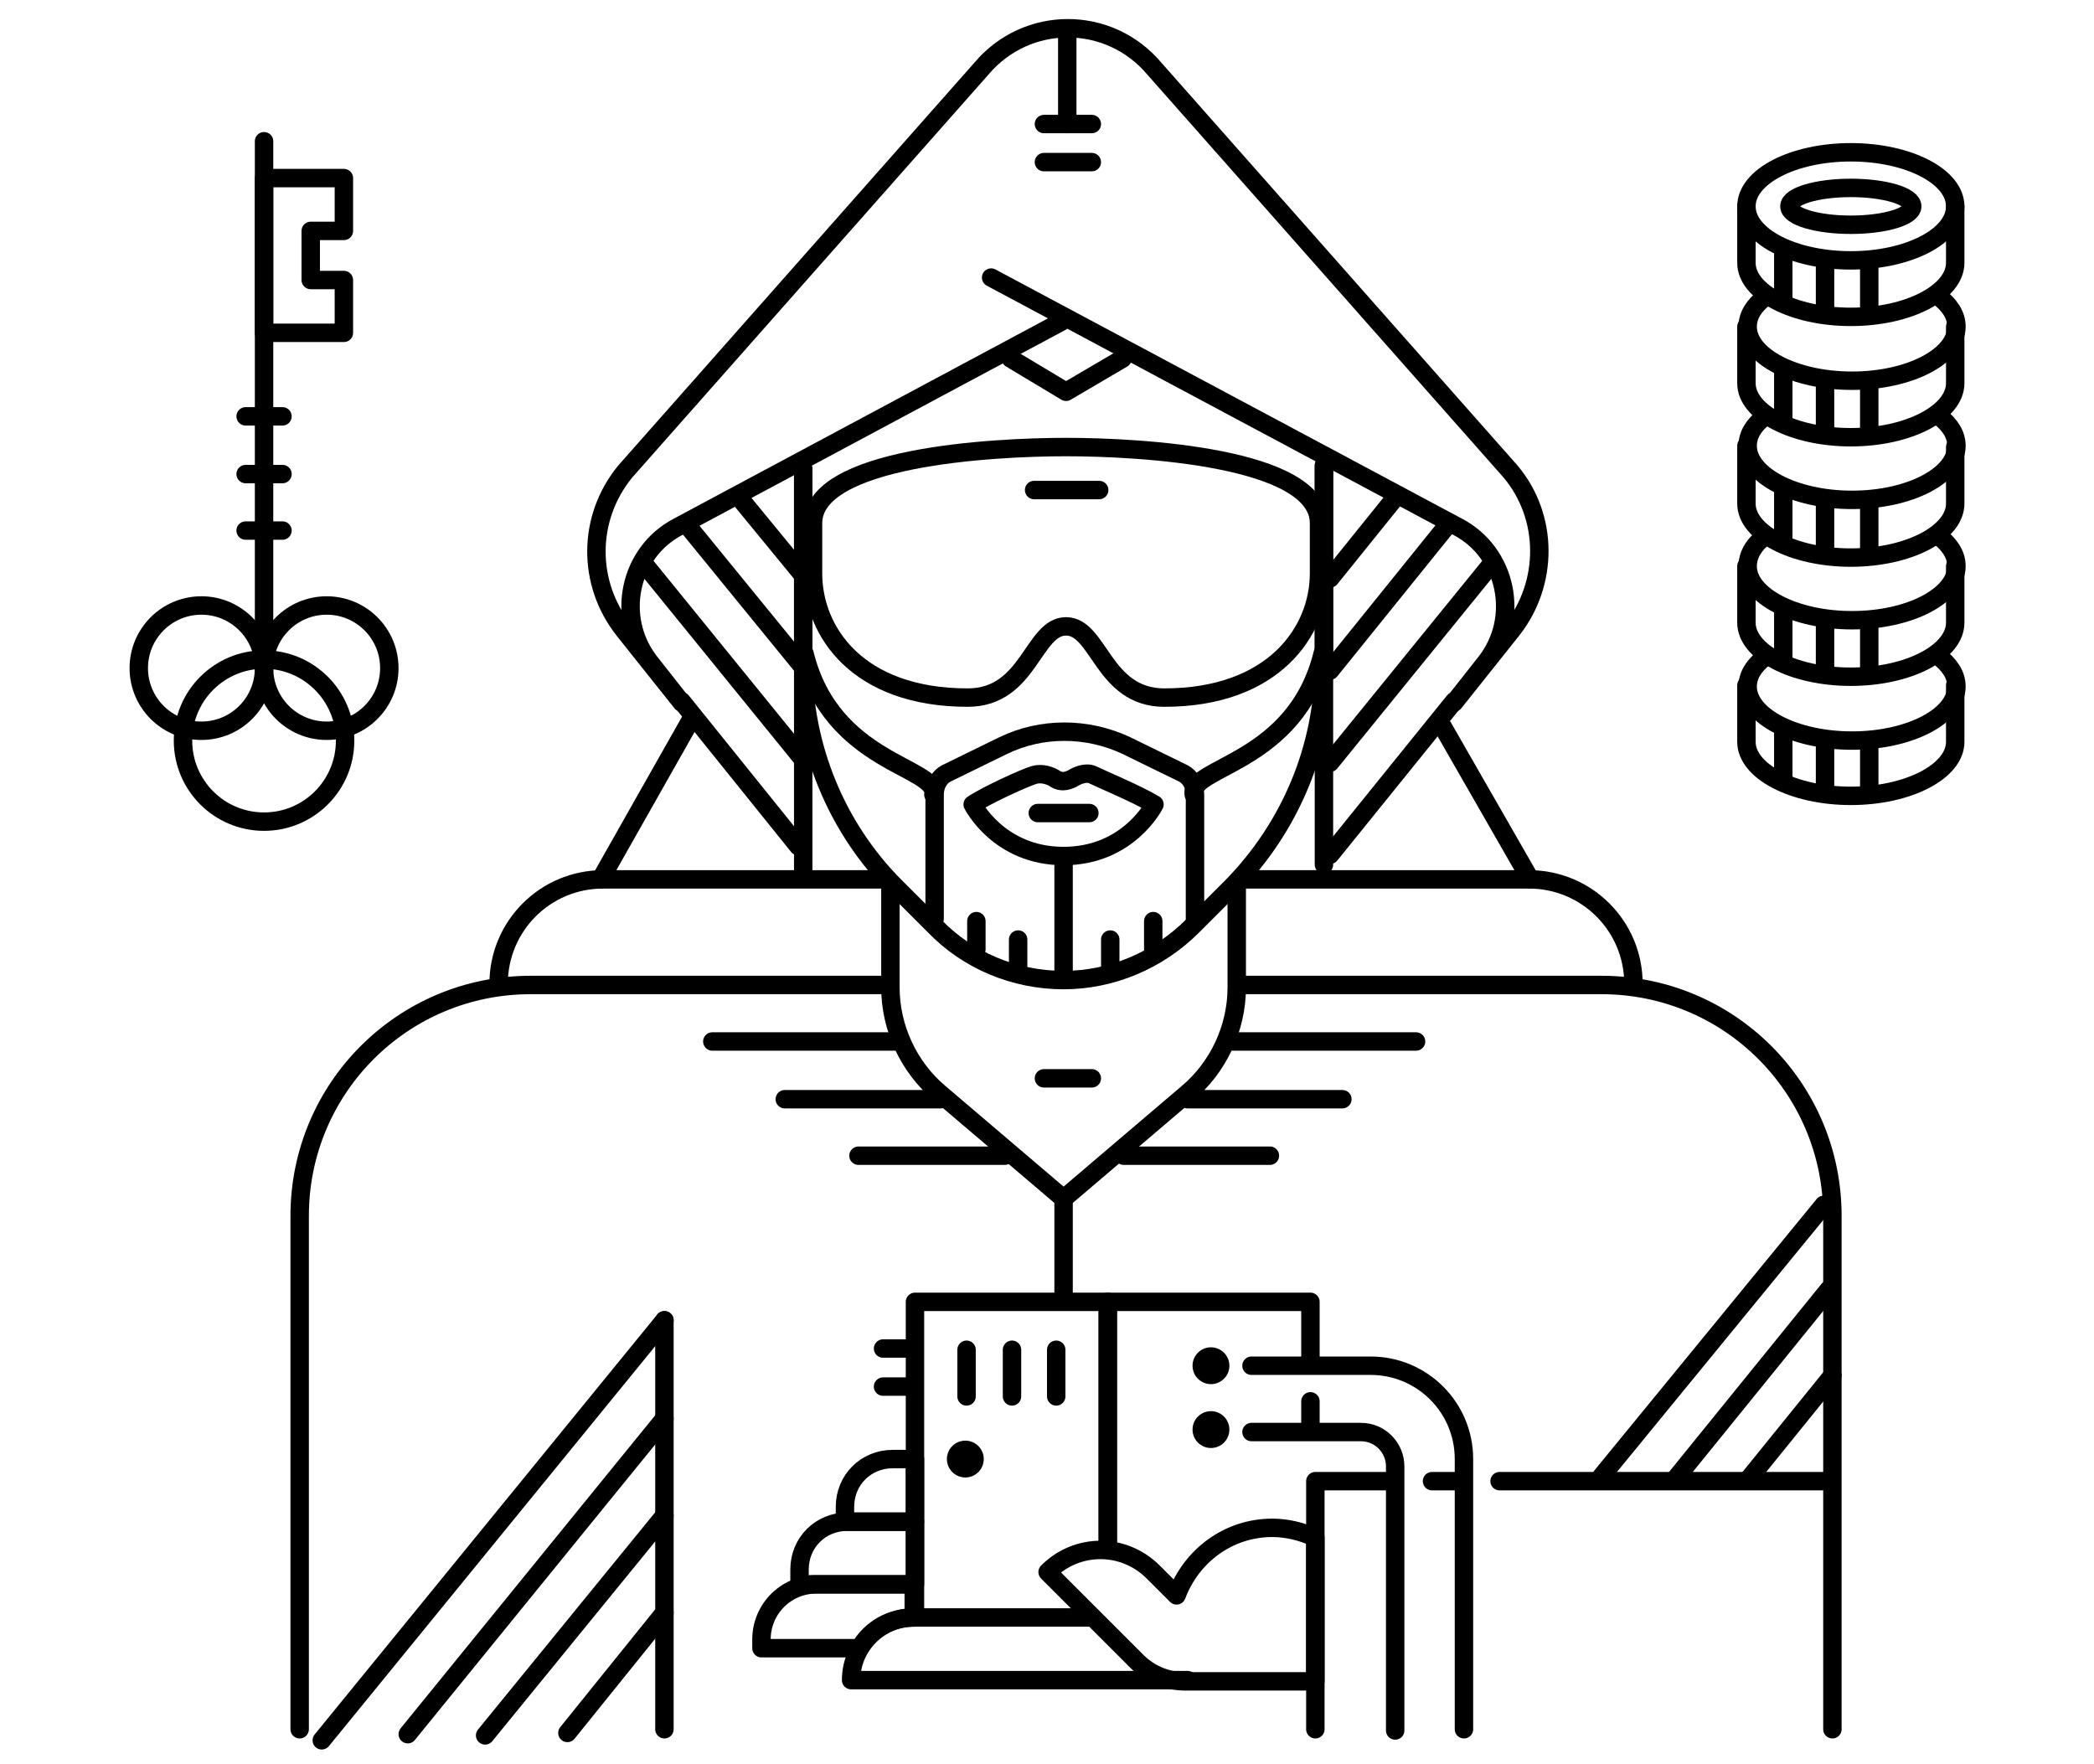 <svg xmlns="http://www.w3.org/2000/svg" xmlns:xlink="http://www.w3.org/1999/xlink" id="Layer_1" width="100%" height="100%" x="0" y="0" preserveAspectRatio="none" version="1.1" viewBox="0 0 170.5 143.6" style="enable-background:new 0 0 170.5 143.6" xml:space="preserve"><style type="text/css">.st0{fill:none;stroke:#000;stroke-width:1.5;stroke-linecap:round;stroke-linejoin:round;stroke-miterlimit:10}</style><g><path d="M107.7,53.2c-2.2,9-10.9,9.2-10.5,11.5" class="st0"/><path d="M65.5,53.2c2.2,9,10.9,9.2,10.5,11.5" class="st0"/><line x1="65.4" x2="65.4" y1="71.3" y2="38.2" class="st0"/><line x1="107.8" x2="107.8" y1="70.4" y2="37.9" class="st0"/><path d="M72.5,72.2v8.2c0,3.3,1.5,6.5,4,8.6l10.1,8.6l10.1-8.6c2.5-2.1,4-5.3,4-8.6V72" class="st0"/><g><path d="M86.8,36.4c-6,0-20.6,0.8-20.6,6.2v4.1c0,4.7,3.6,10.1,12.6,10.1c5,0,5.3-5.8,8-5.8s3,5.8,8,5.8 c8.9,0,12.6-5.4,12.6-10.1v-4.1C107.4,37.2,92.8,36.4,86.8,36.4z" class="st0"/><line x1="84.2" x2="89.5" y1="39.9" y2="39.9" class="st0"/></g><polyline points="84.5 66.2 87.9 66.2 88.7 66.2" class="st0"/><path d="M89,63.1c-0.6-0.3-1.4,0.1-1.7,0.3c-0.2,0.1-0.5,0.2-0.7,0.2c-0.2,0-0.4,0-0.7-0.2c-0.3-0.2-1-0.5-1.7-0.3 s-3.8,1.6-5,2.4c0,0,2.1,4.2,7.4,4.2c5.3,0,7.4-4.2,7.4-4.2C92.7,64.7,89.6,63.4,89,63.1z" class="st0"/><path d="M97.3,75V64.7c0-0.8-0.4-1.5-1.1-1.8l-4.5-2.2c-3.2-1.5-6.9-1.5-10,0l-4.5,2.2c-0.7,0.3-1.1,1-1.1,1.8v10.1" class="st0"/><path d="M107.8,37.9V54c0,6.8-2.7,13.3-7.5,18.2l-3.2,3.2c-2.8,2.8-6.6,4.4-10.5,4.4h0c-4,0-7.8-1.6-10.5-4.4l-3.2-3.2 c-4.8-4.8-7.5-11.4-7.5-18.2l0-15.8" class="st0"/><line x1="86.6" x2="86.6" y1="69.9" y2="79.7" class="st0"/><line x1="90.4" x2="90.4" y1="76.5" y2="78.9" class="st0"/><line x1="93.9" x2="93.9" y1="75" y2="77.3" class="st0"/><g><line x1="82.9" x2="82.9" y1="76.5" y2="78.9" class="st0"/><line x1="79.5" x2="79.5" y1="75" y2="77.3" class="st0"/></g><line x1="85" x2="88.9" y1="87.8" y2="87.8" class="st0"/><g><path d="M133,80.1L133,80.1c0-4.7-3.8-8.5-8.5-8.5h-23.1" class="st0"/><path d="M149.2,140.8V99c0-10.4-8.4-18.8-18.8-18.8H101" class="st0"/></g><g><path d="M40.6,80.1L40.6,80.1c0-4.7,3.8-8.5,8.5-8.5h23.1" class="st0"/><path d="M24.4,140.8V99c0-10.4,8.4-18.8,18.8-18.8h29.3" class="st0"/></g><g><g><line x1="118.4" x2="108.3" y1="57.1" y2="69.6" class="st0"/></g><g><line x1="121.3" x2="108.3" y1="46.1" y2="62.1" class="st0"/></g><g><line x1="117.9" x2="108.3" y1="42.7" y2="54.6" class="st0"/></g><g><line x1="113.7" x2="108.3" y1="40.4" y2="47.1" class="st0"/></g><g><line x1="55.5" x2="65" y1="57.1" y2="68.9" class="st0"/></g><g><line x1="52.6" x2="65.6" y1="46.1" y2="62.1" class="st0"/></g><g><line x1="55.9" x2="65.2" y1="42.7" y2="54.1" class="st0"/></g><g><line x1="60.1" x2="65.6" y1="40.4" y2="47.1" class="st0"/></g><line x1="85" x2="88.9" y1="10.1" y2="10.1" class="st0"/><line x1="85" x2="88.9" y1="13.2" y2="13.2" class="st0"/><g><path d="M86.4,26.2L55.2,42.9c-4,2.1-5.1,7.4-2.3,11l2.6,3.3l-4.7-5.9c-3-3.8-3-9.1,0.1-12.9l29-32.8 c3.7-4.4,10.4-4.4,14.1,0l29,32.8c3.1,3.7,3.1,9.1,0.1,12.9l-4.7,5.9l2.6-3.3c2.8-3.6,1.7-8.9-2.3-11l-38-20.3" class="st0"/><line x1="86.9" x2="86.9" y1="2.9" y2="10.1" class="st0"/></g></g><polyline points="91.4 29.2 86.8 31.9 82.3 29.2" class="st0"/><line x1="117.2" x2="124.6" y1="58.7" y2="71.6" class="st0"/><line x1="56.2" x2="48.9" y1="58.7" y2="71.6" class="st0"/><polyline points="74.5 131.7 74.5 106 90.2 106 90.2 126" class="st0"/><path d="M96.7,136.8H69.3l0,0c0-2.8,2.3-5.1,5.1-5.1h14.5" class="st0"/><path d="M74.5,129h-9.4v-1.2c0-2.2,1.7-3.9,3.9-3.9h5.5V129z" class="st0"/><path d="M74.5,123.9h-5.7v-1.2c0-2.2,1.7-3.9,3.9-3.9h1.8V123.9z" class="st0"/><polyline points="107.1 140.8 107.1 120.6 113.1 120.6" class="st0"/><line x1="116.6" x2="119.1" y1="120.6" y2="120.6" class="st0"/><line x1="122.1" x2="148.7" y1="120.6" y2="120.6" class="st0"/><path d="M107.1,125.2c-1.1-0.5-2.3-0.8-3.5-0.8c-3.6,0-6.6,2.3-7.8,5.5l-1.9-1.9c-2.4-2.4-6.2-2.4-8.6,0l7.3,7.3 c1,1,2.4,1.6,3.9,1.6l0,0h6.3h4.3V125.2z" class="st0"/><g><line x1="148.5" x2="130.4" y1="98.1" y2="120.2" class="st0"/></g><g><line x1="54.1" x2="26.2" y1="107.5" y2="141.7" class="st0"/></g><g><line x1="54.1" x2="33.2" y1="115.5" y2="141.2" class="st0"/></g><g><line x1="54.1" x2="39.5" y1="123.4" y2="141.3" class="st0"/></g><g><line x1="54.1" x2="46.2" y1="131.3" y2="141.1" class="st0"/></g><g><line x1="148.9" x2="136.5" y1="105" y2="120.3" class="st0"/></g><g><line x1="149.2" x2="142.4" y1="112" y2="120.4" class="st0"/></g><line x1="86.6" x2="86.6" y1="97.6" y2="105.2" class="st0"/><line x1="86" x2="86" y1="109.9" y2="113.7" class="st0"/><line x1="82.4" x2="82.4" y1="109.9" y2="113.7" class="st0"/><line x1="78.7" x2="78.7" y1="109.9" y2="113.7" class="st0"/><line x1="74.1" x2="71.9" y1="109.8" y2="109.8" class="st0"/><line x1="74.1" x2="71.9" y1="112.9" y2="112.9" class="st0"/><line x1="54.1" x2="54.1" y1="107.5" y2="140.8" class="st0"/><line x1="100.4" x2="115.3" y1="84.8" y2="84.8" class="st0"/><line x1="96.7" x2="109.3" y1="89.5" y2="89.5" class="st0"/><line x1="91.5" x2="103.4" y1="94.1" y2="94.1" class="st0"/><g><line x1="72.9" x2="58" y1="84.8" y2="84.8" class="st0"/><line x1="76.6" x2="63.9" y1="89.5" y2="89.5" class="st0"/><line x1="81.8" x2="69.9" y1="94.1" y2="94.1" class="st0"/></g><circle cx="98.6" cy="116.4" r="1.5"/><circle cx="98.6" cy="111.2" r="1.5"/><circle cx="78.6" cy="118.8" r="1.5"/><g><circle cx="21.5" cy="60.3" r="6.6" class="st0"/><g><circle cx="16.4" cy="54.4" r="5.1" class="st0"/><circle cx="26.6" cy="54.4" r="5.1" class="st0"/></g><line x1="21.5" x2="21.5" y1="53.6" y2="11.5" class="st0"/><line x1="23" x2="20" y1="38.6" y2="38.6" class="st0"/><line x1="23" x2="20" y1="43.2" y2="43.2" class="st0"/><line x1="23" x2="20" y1="33.9" y2="33.9" class="st0"/><polygon points="28 27.1 28 22.8 25.3 22.8 25.3 18.8 28 18.8 28 14.5 21.5 14.5 21.5 27.1" class="st0"/></g><path d="M101.9,111.2h9.7c4.2,0,7.6,3.4,7.6,7.6v22" class="st0"/><path d="M101.9,116.6h8.9c1.6,0,2.8,1.3,2.8,2.8v21.5" class="st0"/><line x1="106.7" x2="106.7" y1="114.1" y2="116.2" class="st0"/><g><g><path d="M142.2,55.8v4.6c0,2.4,3.8,4.4,8.5,4.4c4.7,0,8.5-2,8.5-4.4v-4.6" class="st0"/><path d="M157.8,53.4c0.9,0.7,1.5,1.5,1.5,2.5c0,2.4-3.8,4.4-8.5,4.4c-4.7,0-8.5-2-8.5-4.4c0-0.9,0.5-1.7,1.4-2.4" class="st0"/><line x1="145.2" x2="145.2" y1="59.6" y2="63.3" class="st0"/><line x1="148.6" x2="148.6" y1="60.5" y2="64.2" class="st0"/><line x1="152.2" x2="152.2" y1="60.6" y2="64.3" class="st0"/></g><g><path d="M142.2,46.1v4.6c0,2.4,3.8,4.4,8.5,4.4c4.7,0,8.5-2,8.5-4.4v-4.6" class="st0"/><path d="M157.8,43.6c0.9,0.7,1.5,1.5,1.5,2.5c0,2.4-3.8,4.4-8.5,4.4c-4.7,0-8.5-2-8.5-4.4c0-0.9,0.5-1.8,1.5-2.5" class="st0"/><line x1="145.2" x2="145.2" y1="49.8" y2="53.5" class="st0"/><line x1="148.6" x2="148.6" y1="50.7" y2="54.4" class="st0"/><line x1="152.2" x2="152.2" y1="50.9" y2="54.6" class="st0"/></g><g><path d="M142.2,36.3V41c0,2.4,3.8,4.4,8.5,4.4c4.7,0,8.5-2,8.5-4.4v-4.6" class="st0"/><path d="M157.9,33.9c0.9,0.7,1.4,1.5,1.4,2.4c0,2.4-3.8,4.4-8.5,4.4c-4.7,0-8.5-2-8.5-4.4c0-0.9,0.5-1.7,1.4-2.4" class="st0"/><line x1="145.2" x2="145.2" y1="40.1" y2="43.8" class="st0"/><line x1="148.6" x2="148.6" y1="41" y2="44.7" class="st0"/><line x1="152.2" x2="152.2" y1="41.1" y2="44.8" class="st0"/></g><g><path d="M142.2,26.6v4.6c0,2.4,3.8,4.4,8.5,4.4c4.7,0,8.5-2,8.5-4.4v-4.6" class="st0"/><path d="M157.8,24.1c0.9,0.7,1.5,1.5,1.5,2.5c0,2.4-3.8,4.4-8.5,4.4c-4.7,0-8.5-2-8.5-4.4c0-0.9,0.5-1.7,1.4-2.4" class="st0"/><line x1="145.2" x2="145.2" y1="30.3" y2="34" class="st0"/><line x1="148.6" x2="148.6" y1="31.2" y2="34.9" class="st0"/><line x1="152.2" x2="152.2" y1="31.4" y2="35" class="st0"/></g><g><path d="M142.2,16.8v4.6c0,2.4,3.8,4.4,8.5,4.4c4.7,0,8.5-2,8.5-4.4v-4.6" class="st0"/><ellipse cx="150.7" cy="16.8" class="st0" rx="8.5" ry="4.4"/><ellipse cx="150.7" cy="16.8" class="st0" rx="5" ry="1.5"/><line x1="145.2" x2="145.2" y1="20.6" y2="24.3" class="st0"/><line x1="148.6" x2="148.6" y1="21.5" y2="25.2" class="st0"/><line x1="152.2" x2="152.2" y1="21.6" y2="25.3" class="st0"/></g></g><polyline points="90.2 126 90.2 106 106.7 106 106.7 111.1" class="st0"/><path d="M74.4,131.7V129h-7.9c-2.5,0-4.5,2-4.5,4.5v0.7h8C70.9,132.6,72.6,131.7,74.4,131.7z" class="st0"/></g></svg>